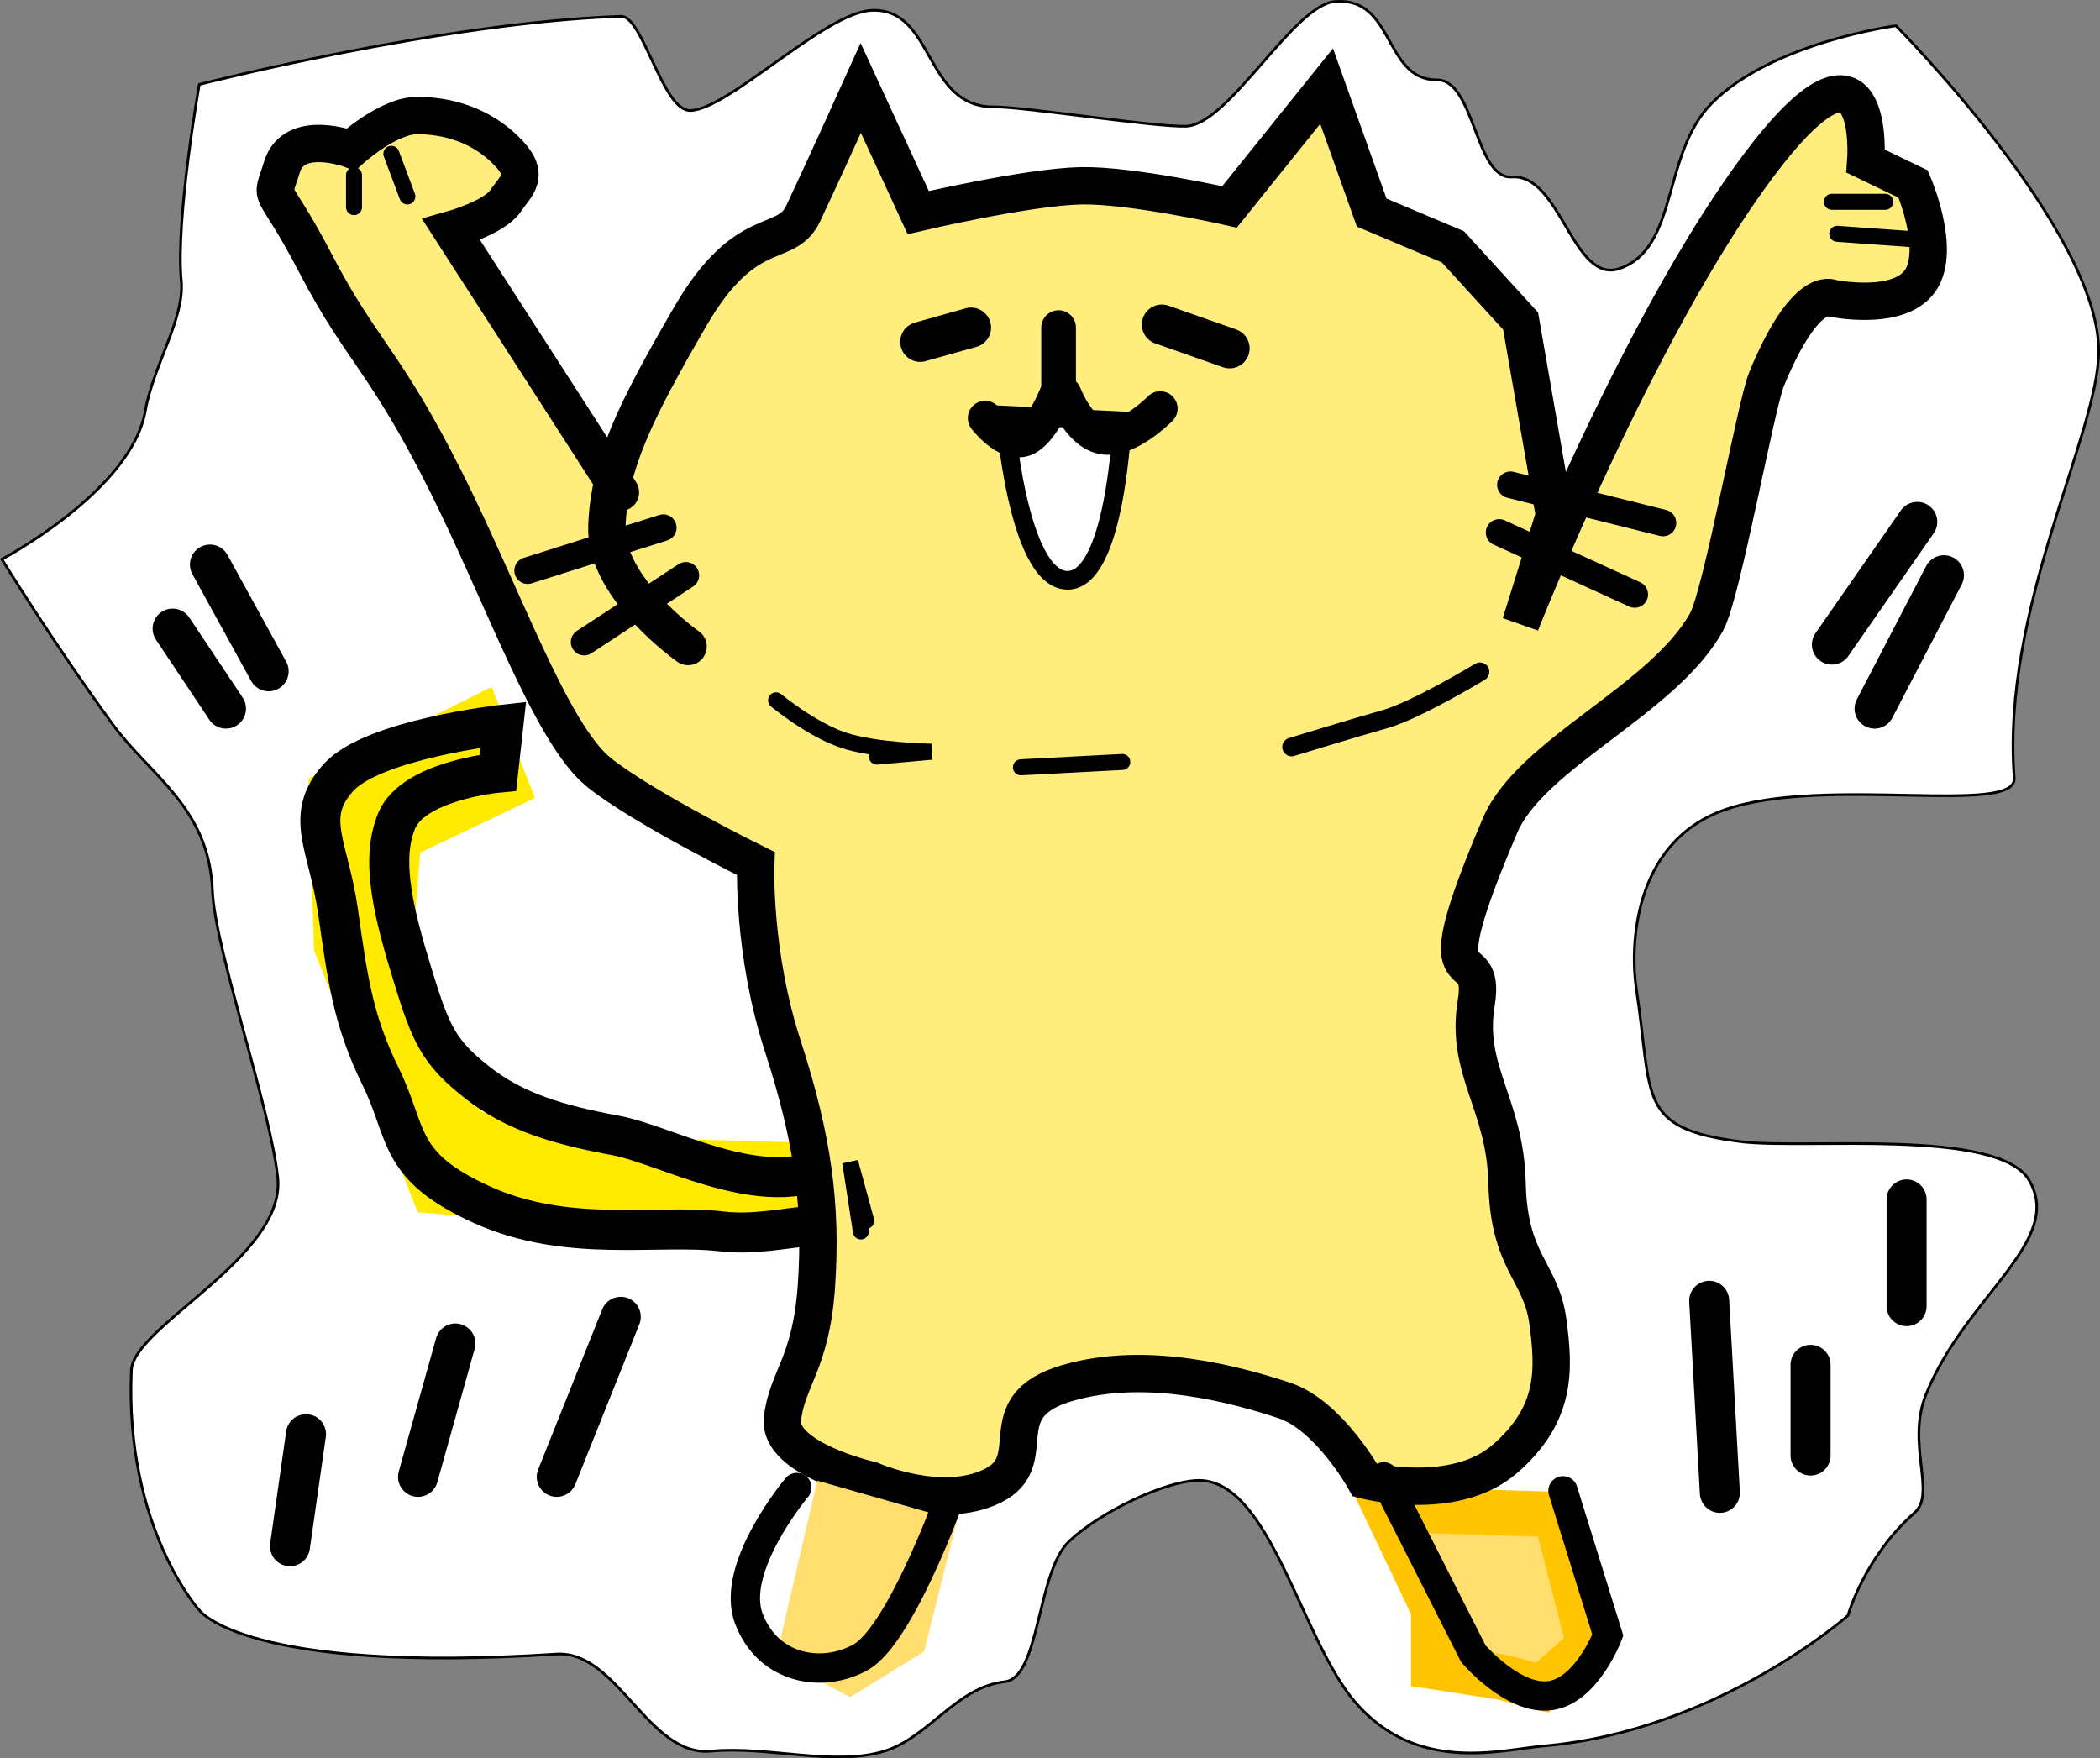 <svg version="1.1" xmlns="http://www.w3.org/2000/svg" xmlns:xlink="http://www.w3.org/1999/xlink" width="393.602" height="329.585" viewBox="0,0,393.602,329.585"><rect x="0" y="0" width="393.602" height="329.585" fill="#808080" stroke="none"/><g transform="translate(-42.148,-15.489)"><g stroke-miterlimit="10"><path d="M79.5,317.312c0,0 -14.011,-15.543 -12.725,-44.988c0.362,-8.28 28.962,-21.254 27.431,-36.085c-1.347,-13.041 -11.796,-42.746 -12.241,-53.825c-0.628,-15.644 -11.65,-21.462 -18.808,-31.306c-11.389,-15.663 -20.656,-30.796 -20.656,-30.796c0,0 24.289,-12.803 26.893,-27.845c1.464,-8.454 7.395,-17.301 6.734,-24.308c-1.097,-11.625 3.373,-36.847 3.373,-36.847c0,0 45.269,-11.601 79.043,-12.769c4.089,-0.141 7.781,17.746 12.972,17.658c7.135,-0.12 25.223,-18.387 33.99,-18.768c11.867,-0.516 9.731,18.201 22.988,18.09c5.517,-0.046 30.191,3.824 35.966,3.623c8.07,-0.28 20.075,-22.754 27.92,-23.371c11.258,-0.886 9.041,14.731 19.122,14.69c7.065,-0.029 7.137,18.676 14.024,18.203c9.134,-0.627 11.419,20.129 20.151,17.16c11.169,-3.799 7.873,-21.522 17.327,-31.012c11.379,-11.422 34.498,-14.504 34.498,-14.504c0,0 38,38.288 38,61c0,15.475 -18.292,48.134 -15.827,79.987c0.556,7.189 -35.616,-0.495 -54.159,5.937c-17.678,6.131 -17.784,26.368 -16.68,33.565c3.127,20.392 -0.069,26.218 19.644,28.687c12.005,1.503 48.234,-2.642 53.998,7.256c6.648,11.417 -11.867,21.611 -19.321,40.071c-3.765,9.325 1.96,18.587 -2.146,22.208c-9.473,8.355 -12.509,19.289 -12.509,19.289c0,0 -24.353,21.601 -56.962,24.44c-8.048,0.701 -23.706,5.317 -35.357,-8.165c-10.241,-11.85 -16.021,-42.003 -29.603,-41.604c-5.978,0.176 -17.91,5.68 -23.989,11.352c-6.164,5.751 -5.481,25.674 -12.152,26.388c-8.95,0.958 -14.223,10.431 -22.502,12.994c-9.482,2.935 -21.971,-1.013 -32.492,0.012c-11.796,1.15 -17.562,-18.927 -28.993,-18.188c-58.353,3.775 -66.95,-8.23 -66.95,-8.23z" fill="#ffffff" stroke="#000000" stroke-width="0.5" stroke-linecap="butt"/><path d="M198.5,231.313l9,17l-86,-7l-19,-48l-1,-31l32,-16l7,18l-21,10l-2,24l14,27l31,5z" fill="#ffea00" stroke="#ffea00" stroke-width="3" stroke-linecap="round"/><path d="M208.5,250.313c-7.419,-9.683 -18.886,-2.565 -31,-4c-12.114,-1.435 -28.905,2.293 -45,-5c-16.095,-7.293 -13.736,-13.276 -19,-24c-5.264,-10.724 -6.233,-18.631 -8,-31c-1.767,-12.369 -6.469,-17.696 0,-25c6.469,-7.304 31,-10 31,-10l-1,9c0,0 -4.146,0.377 -8.62,1.76c-4.264,1.318 -8.827,3.55 -10.38,7.24c-3.184,7.562 -0.37,17.993 3,29c3.37,11.007 4.856,14.36 12,20c7.144,5.64 15.311,8.015 26,10c10.689,1.985 31.238,14.562 44,3" fill="none" stroke="#000000" stroke-width="7.5" stroke-linecap="round"/><path d="M333.719,299.367l6.352,24.584l-8.892,7.867l-7.622,-1.967l-12.703,-1.967v-10.817l-8.892,-18.684z" fill="#ffdd6f" stroke="#ffc500" stroke-width="8.5" stroke-linecap="round"/><path d="M171.116,136.674c0,0 -15.631,-10.958 -15.223,-22.475c0.407,-11.517 5.147,-21.328 15.643,-39.407c10.496,-18.079 17.873,-12.364 21.155,-19.287c3.282,-6.922 10.787,-23.523 10.787,-23.523l10.77,23.354c0,0 20.638,-4.844 30.587,-5.026c9.48,-0.174 27.769,3.956 27.769,3.956l18.189,-22.638l8.451,23.708l15.223,6.421l12.686,13.913l6.343,36.388l-6.343,20.335c0,0 21.888,-55.455 44.401,-85.62c22.513,-30.165 20.298,-1.07 20.298,-1.07l8.88,4.281c0,0 5.394,12.394 1.269,18.194c-4.125,5.8 -16.492,3.211 -16.492,3.211c0,0 -4.881,-2.689 -12.235,15.116c-2.07,5.011 -8.342,40.255 -11.264,45.553c-8.085,14.658 -32.921,24.603 -38.707,38.162c-15.309,35.874 -2.333,20.32 -4.468,33.287c-2.093,12.714 5.452,18.891 5.782,33.771c0.33,14.879 6.357,16.512 7.628,25.808c1.266,9.255 1.597,17.473 -8.017,25.845c-9.613,8.372 -26.252,4 -26.252,4c0,0 -6.708,-12.208 -15.223,-14.983c-8.515,-2.776 -25.532,-7.644 -40.595,-3.211c-15.063,4.433 -4.288,14.484 -13.955,19.264c-9.667,4.781 -22.835,-1.07 -22.835,-1.07c0,0 -17.328,-3.919 -16.566,-11.421c0.762,-7.502 5.377,-10.347 6.372,-25.037c0.995,-14.69 -0.54,-27.151 -6.298,-44.88c-5.758,-17.729 -5.074,-34.248 -5.074,-34.248c0,0 -20.983,-10.34 -29.369,-17.051c-8.988,-7.192 -18.015,-33.215 -28.811,-54.719c-11.364,-22.633 -15.743,-24.217 -24.279,-40.607c-8.535,-16.39 -8.587,-10.89 -6.343,-18.194c2.244,-7.304 12.943,-3.293 12.943,-3.293c0,0 6.984,-6.354 12.429,-6.339c5.445,0.016 11.543,1.604 16.492,6.421c4.949,4.818 2.108,6.52 0,9.632c-2.108,3.112 -10.149,5.351 -10.149,5.351l31.715,49.231" fill="#ffee7d" stroke="#000000" stroke-width="7" stroke-linecap="round"/><path d="M187.607,146.76c0,0 6.622,5.49 12.686,7.492c6.064,2.002 16.492,2.14 16.492,2.14l-10.285,0.92" fill="none" stroke="#000000" stroke-width="3" stroke-linecap="round"/><path d="M319.541,141.409c0,0 -11.889,7.214 -17.865,8.894c-5.378,1.512 -17.446,5.204 -17.446,5.204" fill="none" stroke="#000000" stroke-width="3.5" stroke-linecap="round"/><path d="M224.153,76.894l-9.528,2.679" fill="none" stroke="#000000" stroke-width="7.5" stroke-linecap="round"/><path d="M272.612,80.788l-12.703,-4.466" fill="none" stroke="#000000" stroke-width="7.5" stroke-linecap="round"/><path d="M353.833,113.512l-28.583,-7.145" fill="none" stroke="#000000" stroke-width="5" stroke-linecap="round"/><path d="M348.54,126.908l-25.407,-11.61" fill="none" stroke="#000000" stroke-width="5" stroke-linecap="round"/><path d="M166.457,114.405l-25.407,8.038" fill="none" stroke="#000000" stroke-width="5" stroke-linecap="round"/><path d="M151.636,135.839l19.055,-12.503" fill="none" stroke="#000000" stroke-width="5" stroke-linecap="round"/><path d="M221.505,300.501l-6.159,24.561l-13.858,8.543l-13.858,-7.475l7.699,-33.104z" fill="#ffdd6f" stroke="none" stroke-width="8.5" stroke-linecap="round"/><path d="M219.5,297.925c0,0 -8.856,24.13 -16,28.176c-7.144,4.045 -17.388,2.342 -21,-7.225c-3.612,-9.567 9,-24.563 9,-24.563" fill="none" stroke="#000000" stroke-width="5.5" stroke-linecap="round"/><path d="M335.1,294.93l8.4,27.05c0,0 -3.899,10.388 -10.8,11.343c-6.901,0.956 -14.4,-7.853 -14.4,-7.853l-16.8,-33.157" fill="none" stroke="#000000" stroke-width="5.5" stroke-linecap="round"/><path d="M108.5,48.313v6" fill="none" stroke="#000000" stroke-width="3" stroke-linecap="round"/><path d="M118.5,52.313l-3,-8" fill="none" stroke="#000000" stroke-width="3" stroke-linecap="round"/><path d="M385.5,53.313h10" fill="none" stroke="#000000" stroke-width="3" stroke-linecap="round"/><path d="M400.5,60.313l-14,-1" fill="none" stroke="#000000" stroke-width="3" stroke-linecap="round"/><path d="M252.5,158.312l-19,1" fill="none" stroke="#000000" stroke-width="3" stroke-linecap="round"/><path d="M203.5,246.313l-2,-13l3,11" fill="none" stroke="#000000" stroke-width="3" stroke-linecap="round"/><path d="M158.5,262.313l-12,30" fill="none" stroke="#000000" stroke-width="7.5" stroke-linecap="round"/><path d="M362.5,259.313l2,36" fill="none" stroke="#000000" stroke-width="7.5" stroke-linecap="round"/><path d="M381.5,271.313v17" fill="none" stroke="#000000" stroke-width="7.5" stroke-linecap="round"/><path d="M399.5,260.313v-20" fill="none" stroke="#000000" stroke-width="7.5" stroke-linecap="round"/><path d="M127.5,267.313l-7,25" fill="none" stroke="#000000" stroke-width="7.5" stroke-linecap="round"/><path d="M99.5,284.313l-3,21" fill="none" stroke="#000000" stroke-width="7.5" stroke-linecap="round"/><path d="M252.5,94.38c0,0 -1.206,30.329 -10.45,29.88c-9.244,-0.448 -11.55,-30.948 -11.55,-30.948z" fill="#ffffff" stroke="#000000" stroke-width="3.5" stroke-linecap="round"/><path d="M81.5,121.313l11,20" fill="none" stroke="#000000" stroke-width="7.5" stroke-linecap="round"/><path d="M74.5,133.312l10,15" fill="none" stroke="#000000" stroke-width="7.5" stroke-linecap="round"/><path d="M385.5,136.313l16,-23" fill="none" stroke="#000000" stroke-width="7.5" stroke-linecap="round"/><path d="M406.5,123.313l-13,25" fill="none" stroke="#000000" stroke-width="7.5" stroke-linecap="round"/><path d="M240.56,76.894v11.61c0,0 -2.893,7.905 -6.352,9.252c-3.458,1.347 -7.41,-3.893 -7.41,-3.893" fill="none" stroke="#000000" stroke-width="6.5" stroke-linecap="round"/><path d="M259.616,92.077c0,0 -5.947,6.049 -10.586,5.359c-4.639,-0.691 -7.41,-8.038 -7.41,-8.038" fill="none" stroke="#000000" stroke-width="6.5" stroke-linecap="round"/></g></g></svg><!--rotationCenter:197.85244611056584:164.51072269727612-->